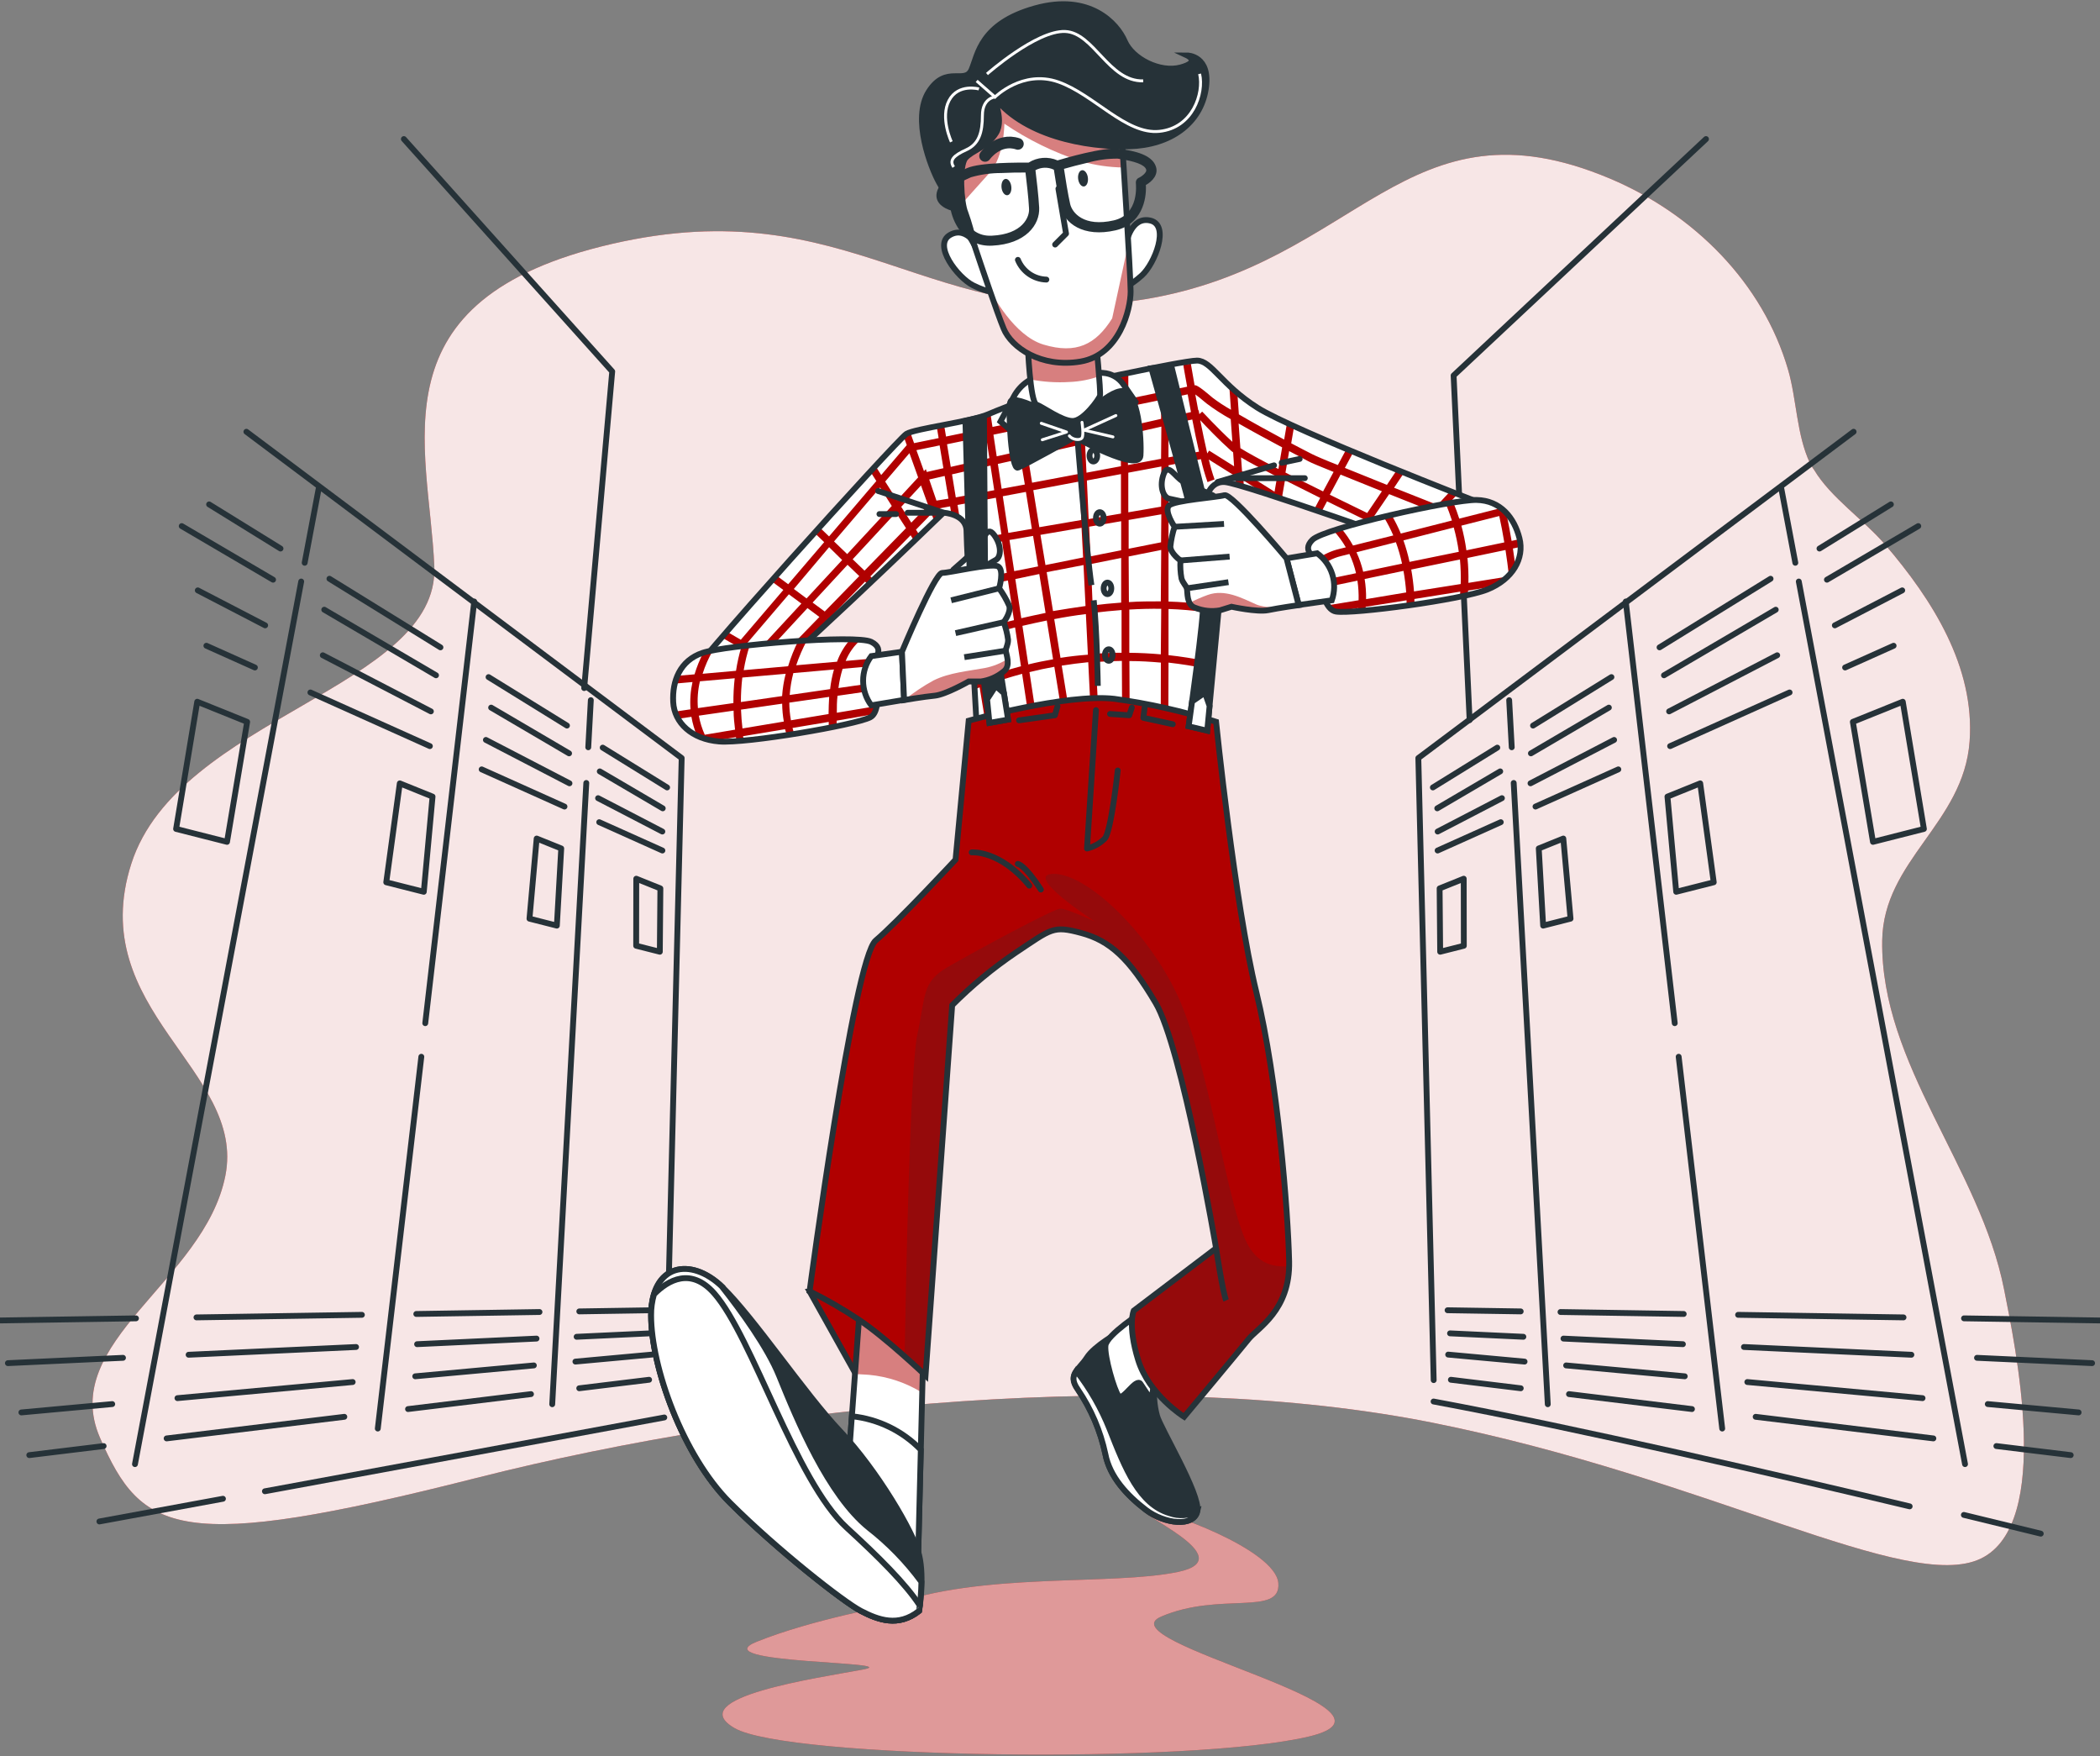 <svg width="360" height="301" viewBox="0 0 360 301" fill="none" xmlns="http://www.w3.org/2000/svg">
<rect x="0" y="0" width="360" height="301" fill="#808080" stroke="none"/>
<path d="M310.272 79.365C307.977 74.517 307.995 68.383 306.528 63.37C302.214 48.523 290.455 36.703 275.944 30.587C241.021 15.92 232.963 45.253 196.245 51.292C159.527 57.331 146.095 32.312 104.908 41.802C63.721 51.292 73.565 76.311 74.454 97.069C75.342 117.826 30.575 122.951 22.517 148.022C14.459 173.093 42.222 183.394 38.633 201.511C35.044 219.628 9.982 229.981 17.142 246.416C24.303 262.851 30.575 266.259 81.623 253.318C132.671 240.377 198.04 234.338 245.542 243.828C293.044 253.318 327.035 273.161 339.579 267.121C351.977 261.143 345.428 230.499 343.556 220.991C339.441 200.096 322.368 182.401 322.661 161.23C322.842 147.426 336.629 141.12 337.647 127.057C338.57 114.297 331.271 102.797 323.161 93.342C319.512 89.088 313.818 85.275 310.988 80.53C310.729 80.211 310.514 79.797 310.272 79.365Z" fill="#B00000"/>
<path opacity="0.9" d="M310.272 79.365C307.977 74.517 307.995 68.383 306.528 63.37C302.214 48.523 290.455 36.703 275.944 30.587C241.021 15.92 232.963 45.253 196.245 51.292C159.527 57.331 146.095 32.312 104.908 41.802C63.721 51.292 73.565 76.311 74.454 97.069C75.342 117.826 30.575 122.951 22.517 148.022C14.459 173.093 42.222 183.394 38.633 201.511C35.044 219.628 9.982 229.981 17.142 246.416C24.303 262.851 30.575 266.259 81.623 253.318C132.671 240.377 198.04 234.338 245.542 243.828C293.044 253.318 327.035 273.161 339.579 267.121C351.977 261.143 345.428 230.499 343.556 220.991C339.441 200.096 322.368 182.401 322.661 161.23C322.842 147.426 336.629 141.12 337.647 127.057C338.57 114.297 331.271 102.797 323.161 93.342C319.512 89.088 313.818 85.275 310.988 80.53C310.729 80.211 310.514 79.797 310.272 79.365Z" fill="white"/>
<path d="M42.239 73.999L116.857 129.922L114.225 236.538" stroke="#263238" stroke-linecap="round" stroke-linejoin="round"/>
<path d="M100.508 134.192L94.667 240.67" stroke="#263238" stroke-linecap="round" stroke-linejoin="round"/>
<path d="M101.284 120L100.845 128.075" stroke="#263238" stroke-linecap="round" stroke-linejoin="round"/>
<path d="M72.228 181.116L64.765 244.837" stroke="#263238" stroke-linecap="round" stroke-linejoin="round"/>
<path d="M81.295 103.091L72.901 175.362" stroke="#263238" stroke-linecap="round" stroke-linejoin="round"/>
<path d="M51.634 99.666L23.138 250.937" stroke="#263238" stroke-linecap="round" stroke-linejoin="round"/>
<path d="M54.628 83.748L52.23 96.456" stroke="#263238" stroke-linecap="round" stroke-linejoin="round"/>
<path d="M35.846 86.448L48.089 94.015" stroke="#263238" stroke-linecap="round" stroke-linejoin="round"/>
<path d="M75.506 110.95L56.474 99.191" stroke="#263238" stroke-linecap="round" stroke-linejoin="round"/>
<path d="M97.195 124.357L83.754 116.049" stroke="#263238" stroke-linecap="round" stroke-linejoin="round"/>
<path d="M114.363 134.96L103.321 128.136" stroke="#263238" stroke-linecap="round" stroke-linejoin="round"/>
<path d="M46.812 99.355L31.153 90.167" stroke="#263238" stroke-linecap="round" stroke-linejoin="round"/>
<path d="M74.747 115.738L55.586 104.497" stroke="#263238" stroke-linecap="round" stroke-linejoin="round"/>
<path d="M97.558 129.119L84.194 121.277" stroke="#263238" stroke-linecap="round" stroke-linejoin="round"/>
<path d="M113.613 138.54L102.82 132.208" stroke="#263238" stroke-linecap="round" stroke-linejoin="round"/>
<path d="M45.457 107.18L33.905 101.184" stroke="#263238" stroke-linecap="round" stroke-linejoin="round"/>
<path d="M73.867 121.924L55.336 112.305" stroke="#263238" stroke-linecap="round" stroke-linejoin="round"/>
<path d="M97.626 134.252L83.297 126.816" stroke="#263238" stroke-linecap="round" stroke-linejoin="round"/>
<path d="M113.544 142.517L102.527 136.797" stroke="#263238" stroke-linecap="round" stroke-linejoin="round"/>
<path d="M43.697 114.401L35.381 110.674" stroke="#263238" stroke-linecap="round" stroke-linejoin="round"/>
<path d="M73.694 127.877L53.213 118.68" stroke="#263238" stroke-linecap="round" stroke-linejoin="round"/>
<path d="M96.772 138.238L82.572 131.863" stroke="#263238" stroke-linecap="round" stroke-linejoin="round"/>
<path d="M113.553 145.77L102.725 140.913" stroke="#263238" stroke-linecap="round" stroke-linejoin="round"/>
<path d="M23.311 225.952L0 226.314" stroke="#263238" stroke-linecap="round" stroke-linejoin="round"/>
<path d="M62.039 225.348L33.681 225.788" stroke="#263238" stroke-linecap="round" stroke-linejoin="round"/>
<path d="M92.485 224.865L71.365 225.201" stroke="#263238" stroke-linecap="round" stroke-linejoin="round"/>
<path d="M111.844 224.563L99.309 224.761" stroke="#263238" stroke-linecap="round" stroke-linejoin="round"/>
<path d="M21.085 232.716L1.354 233.63" stroke="#263238" stroke-linecap="round" stroke-linejoin="round"/>
<path d="M61.038 230.861L32.335 232.19" stroke="#263238" stroke-linecap="round" stroke-linejoin="round"/>
<path d="M91.976 229.42L71.503 230.378" stroke="#263238" stroke-linecap="round" stroke-linejoin="round"/>
<path d="M111.422 228.523L98.852 229.11" stroke="#263238" stroke-linecap="round" stroke-linejoin="round"/>
<path d="M19.239 240.644L3.667 242.076" stroke="#263238" stroke-linecap="round" stroke-linejoin="round"/>
<path d="M60.46 236.866L30.42 239.626" stroke="#263238" stroke-linecap="round" stroke-linejoin="round"/>
<path d="M91.518 234.019L71.184 235.882" stroke="#263238" stroke-linecap="round" stroke-linejoin="round"/>
<path d="M111.741 232.164L98.644 233.363" stroke="#263238" stroke-linecap="round" stroke-linejoin="round"/>
<path d="M17.764 247.839L5.021 249.392" stroke="#263238" stroke-linecap="round" stroke-linejoin="round"/>
<path d="M59.028 242.827L28.565 246.528" stroke="#263238" stroke-linecap="round" stroke-linejoin="round"/>
<path d="M91.027 238.936L69.95 241.498" stroke="#263238" stroke-linecap="round" stroke-linejoin="round"/>
<path d="M111.275 236.477L99.3 237.935" stroke="#263238" stroke-linecap="round" stroke-linejoin="round"/>
<path d="M68.535 134.261L74.152 136.53L72.65 152.844L66.215 151.214L68.535 134.261Z" stroke="#263238" stroke-linecap="round" stroke-linejoin="round"/>
<path d="M90.768 157.451L92.001 143.717L96.212 145.416L95.461 158.642L90.768 157.451Z" stroke="#263238" stroke-linecap="round" stroke-linejoin="round"/>
<path d="M33.81 120.268L42.369 123.718L38.918 144.286L30.187 142.069L33.81 120.268Z" stroke="#263238" stroke-linecap="round" stroke-linejoin="round"/>
<path d="M109.075 150.601L113.207 152.266L113.113 163.119L109.058 162.093L109.075 150.601Z" stroke="#263238" stroke-linecap="round" stroke-linejoin="round"/>
<path d="M317.761 73.999L243.143 129.922L245.775 236.538" stroke="#263238" stroke-linecap="round" stroke-linejoin="round"/>
<path d="M259.492 134.192L265.333 240.67" stroke="#263238" stroke-linecap="round" stroke-linejoin="round"/>
<path d="M258.715 120L259.155 128.075" stroke="#263238" stroke-linecap="round" stroke-linejoin="round"/>
<path d="M287.772 181.116L295.235 244.837" stroke="#263238" stroke-linecap="round" stroke-linejoin="round"/>
<path d="M278.705 103.091L287.099 175.362" stroke="#263238" stroke-linecap="round" stroke-linejoin="round"/>
<path d="M308.366 99.666L336.862 250.937" stroke="#263238" stroke-linecap="round" stroke-linejoin="round"/>
<path d="M305.372 83.748L307.77 96.456" stroke="#263238" stroke-linecap="round" stroke-linejoin="round"/>
<path d="M311.911 94.015L324.154 86.448" stroke="#263238" stroke-linecap="round" stroke-linejoin="round"/>
<path d="M284.494 110.95L303.526 99.191" stroke="#263238" stroke-linecap="round" stroke-linejoin="round"/>
<path d="M262.805 124.357L276.246 116.049" stroke="#263238" stroke-linecap="round" stroke-linejoin="round"/>
<path d="M245.636 134.96L256.679 128.136" stroke="#263238" stroke-linecap="round" stroke-linejoin="round"/>
<path d="M313.188 99.355L328.847 90.167" stroke="#263238" stroke-linecap="round" stroke-linejoin="round"/>
<path d="M285.253 115.738L304.414 104.497" stroke="#263238" stroke-linecap="round" stroke-linejoin="round"/>
<path d="M262.442 129.119L275.806 121.277" stroke="#263238" stroke-linecap="round" stroke-linejoin="round"/>
<path d="M246.387 138.54L257.18 132.208" stroke="#263238" stroke-linecap="round" stroke-linejoin="round"/>
<path d="M314.543 107.18L326.095 101.184" stroke="#263238" stroke-linecap="round" stroke-linejoin="round"/>
<path d="M286.133 121.924L304.664 112.305" stroke="#263238" stroke-linecap="round" stroke-linejoin="round"/>
<path d="M262.373 134.252L276.703 126.816" stroke="#263238" stroke-linecap="round" stroke-linejoin="round"/>
<path d="M246.456 142.517L257.473 136.797" stroke="#263238" stroke-linecap="round" stroke-linejoin="round"/>
<path d="M316.303 114.401L324.619 110.674" stroke="#263238" stroke-linecap="round" stroke-linejoin="round"/>
<path d="M286.306 127.877L306.787 118.68" stroke="#263238" stroke-linecap="round" stroke-linejoin="round"/>
<path d="M263.228 138.238L277.428 131.863" stroke="#263238" stroke-linecap="round" stroke-linejoin="round"/>
<path d="M246.447 145.77L257.275 140.913" stroke="#263238" stroke-linecap="round" stroke-linejoin="round"/>
<path d="M336.689 225.952L360 226.314" stroke="#263238" stroke-linecap="round" stroke-linejoin="round"/>
<path d="M297.961 225.348L326.319 225.788" stroke="#263238" stroke-linecap="round" stroke-linejoin="round"/>
<path d="M267.515 224.865L288.635 225.201" stroke="#263238" stroke-linecap="round" stroke-linejoin="round"/>
<path d="M248.156 224.563L260.691 224.761" stroke="#263238" stroke-linecap="round" stroke-linejoin="round"/>
<path d="M338.915 232.716L358.645 233.63" stroke="#263238" stroke-linecap="round" stroke-linejoin="round"/>
<path d="M298.962 230.861L327.665 232.19" stroke="#263238" stroke-linecap="round" stroke-linejoin="round"/>
<path d="M268.024 229.42L288.497 230.378" stroke="#263238" stroke-linecap="round" stroke-linejoin="round"/>
<path d="M248.578 228.523L261.148 229.11" stroke="#263238" stroke-linecap="round" stroke-linejoin="round"/>
<path d="M340.761 240.644L356.333 242.076" stroke="#263238" stroke-linecap="round" stroke-linejoin="round"/>
<path d="M299.54 236.866L329.58 239.626" stroke="#263238" stroke-linecap="round" stroke-linejoin="round"/>
<path d="M268.482 234.019L288.816 235.882" stroke="#263238" stroke-linecap="round" stroke-linejoin="round"/>
<path d="M248.259 232.164L261.355 233.363" stroke="#263238" stroke-linecap="round" stroke-linejoin="round"/>
<path d="M342.236 247.839L354.979 249.392" stroke="#263238" stroke-linecap="round" stroke-linejoin="round"/>
<path d="M300.972 242.827L331.435 246.528" stroke="#263238" stroke-linecap="round" stroke-linejoin="round"/>
<path d="M268.973 238.936L290.05 241.498" stroke="#263238" stroke-linecap="round" stroke-linejoin="round"/>
<path d="M248.725 236.477L260.7 237.935" stroke="#263238" stroke-linecap="round" stroke-linejoin="round"/>
<path d="M291.465 134.261L285.848 136.53L287.349 152.844L293.785 151.214L291.465 134.261Z" stroke="#263238" stroke-linecap="round" stroke-linejoin="round"/>
<path d="M269.232 157.451L267.998 143.717L263.788 145.416L264.539 158.642L269.232 157.451Z" stroke="#263238" stroke-linecap="round" stroke-linejoin="round"/>
<path d="M326.19 120.268L317.631 123.718L321.082 144.286L329.813 142.069L326.19 120.268Z" stroke="#263238" stroke-linecap="round" stroke-linejoin="round"/>
<path d="M250.925 150.601L246.793 152.266L246.887 163.119L250.942 162.093L250.925 150.601Z" stroke="#263238" stroke-linecap="round" stroke-linejoin="round"/>
<path d="M45.414 255.587C65.74 251.843 93.089 246.804 113.88 242.939" stroke="#263238" stroke-linecap="round" stroke-linejoin="round"/>
<path d="M17.039 260.763L38.219 256.872" stroke="#263238" stroke-linecap="round" stroke-linejoin="round"/>
<path d="M327.371 258.175C305.665 252.999 270.276 244.76 245.757 240.204" stroke="#263238" stroke-linecap="round" stroke-linejoin="round"/>
<path d="M349.846 262.851C349.846 262.851 344.781 261.626 336.663 259.642" stroke="#263238" stroke-linecap="round" stroke-linejoin="round"/>
<path d="M100.146 117.93L104.951 63.664L69.234 23.832" stroke="#263238" stroke-linecap="round" stroke-linejoin="round"/>
<path d="M251.934 123.425L249.191 64.354L292.457 23.832" stroke="#263238" stroke-linecap="round" stroke-linejoin="round"/>
<path d="M152.695 275.145C152.695 275.145 139.314 277.535 129.755 281.365C120.196 285.196 155.567 284.713 147.915 286.145C140.263 287.577 116.857 290.924 125.924 296.178C134.991 301.432 204.32 302.399 224.396 297.619C244.472 292.839 189.024 281.365 199.066 277.06C209.108 272.755 219.617 277.06 219.142 271.323C218.668 265.586 199.567 258.641 196.452 258.77C193.338 258.9 213.405 267.027 201.931 269.416C190.456 271.806 167.991 269.39 152.695 275.145Z" fill="#B00000"/>
<path opacity="0.6" d="M152.695 275.145C152.695 275.145 139.314 277.535 129.755 281.365C120.196 285.196 155.567 284.713 147.915 286.145C140.263 287.577 116.857 290.924 125.924 296.178C134.991 301.432 204.32 302.399 224.396 297.619C244.472 292.839 189.024 281.365 199.066 277.06C209.108 272.755 219.617 277.06 219.142 271.323C218.668 265.586 199.567 258.641 196.452 258.77C193.338 258.9 213.405 267.027 201.931 269.416C190.456 271.806 167.991 269.39 152.695 275.145Z" fill="white"/>
<path d="M181.251 66.485C181.251 66.485 172.434 69.677 169.432 70.988C166.429 72.3 156.87 73.43 155.369 74.37C153.868 75.311 116.546 116.575 117.288 117.326C118.03 118.076 126.476 118.447 128.918 117.886C131.359 117.326 161.745 87.872 161.745 87.872C161.745 87.872 165.687 88.062 165.687 91.064C165.687 94.067 167.559 126.704 167.559 126.704L206.382 125.953L206.572 86.371C206.572 86.371 206.943 82.437 209.945 82.618C212.948 82.799 245.033 94.256 245.033 94.256L254.195 86.371C254.195 86.371 221.739 73.801 215.544 69.867C209.35 65.933 207.668 61.8 205.192 61.8C202.716 61.8 181.251 66.485 181.251 66.485Z" fill="white"/>
<g style="mix-blend-mode:multiply">
<path d="M248.622 84.18L246.43 86.543L238.985 83.593L240.71 81.005L239.485 80.513L237.76 83.101C235.172 82.066 232.661 81.056 230.547 80.194L232.023 77.45L230.823 76.95L229.348 79.702C227.122 78.839 225.492 78.115 224.957 77.847C224.241 77.485 222.929 76.812 221.351 75.975L221.851 73.042L220.635 72.481L220.143 75.337C217.667 74.008 214.759 72.421 212.378 71.023L212.111 67.261C211.61 66.83 211.153 66.399 210.722 66.01L211.024 70.229C209.912 69.605 208.846 68.905 207.832 68.133C205.373 66.019 205.019 66.019 204.803 66.019V66.14C204.407 63.914 204.148 62.37 204.139 62.318L202.862 62.534C202.862 62.724 203.138 64.199 203.509 66.278L200.498 66.899V62.525L199.204 62.767V67.166L193.424 68.357V63.923L192.139 64.19V68.624L185.746 69.945L185.53 65.57L184.253 65.847L184.469 70.212L175.238 72.119L174.711 68.909L173.478 69.375L173.97 72.386L170.139 73.171L169.785 70.842L169.466 70.98C169.167 71.107 168.862 71.22 168.552 71.316L168.871 73.439L162.176 74.819L161.84 72.817L160.571 73.059L160.908 75.086L156.698 75.949L156.033 74.094C155.814 74.159 155.603 74.249 155.404 74.362C155.226 74.492 155.061 74.64 154.912 74.802L155.447 76.286L151.064 81.41L150.089 79.874L149.226 80.858L150.227 82.445L142.126 91.936L140.521 90.4L139.659 91.358L141.289 92.919L135.121 100.131L133.119 98.647L132.257 99.614L134.284 101.115L126.994 109.647L124.639 108.276L123.776 109.276L126.14 110.648L119.937 117.904C120.428 117.955 120.963 118.007 121.524 118.042L127.279 111.304L129.194 112.417L123.888 118.145C124.483 118.145 125.079 118.145 125.613 118.145L130.315 113.072L132.3 114.22L128.685 117.93L128.97 117.878C129.686 117.714 132.8 115.065 136.846 111.407L141.583 106.55L141.893 106.783L142.851 105.92L142.488 105.644L148.295 99.683L148.881 100.252L149.83 99.389L149.201 98.786L156.102 91.737L156.775 92.798L157.724 91.884L157.025 90.779L159.691 88.045L160.209 89.485L161.236 88.502L160.761 87.182L162.875 86.785L163.099 88.148C163.602 88.283 164.08 88.498 164.514 88.787L164.152 86.543L170.717 85.31L171.666 91.573L165.722 92.531C165.722 92.91 165.722 93.35 165.782 93.834L171.778 92.807L172.589 98.182L166.196 99.433L165.989 98.182C166.162 101.633 166.395 105.8 166.619 109.932L167.706 116.515L166.999 116.791C166.999 117.257 167.05 117.705 167.076 118.145L167.939 117.809L169.397 126.652H170.708L169.181 117.386C171.235 116.644 173.262 116.014 175.22 115.488L176.894 126.531H178.206L176.48 115.195C177.921 114.832 179.336 114.53 180.742 114.28L182.718 126.445H184.02L182.01 114.082C183.554 113.832 185.073 113.642 186.557 113.495L187.152 125.573L186.289 126.436H188.153L188.481 126.117L187.859 113.461C189.378 113.348 190.862 113.288 192.32 113.271L192.38 126.358H193.674L193.614 113.297C195.469 113.297 197.263 113.409 199.006 113.564L198.98 126.1H200.274L200.317 113.564C202.474 113.806 204.527 114.131 206.477 114.539V113.236C204.519 112.848 202.465 112.52 200.317 112.287V104.376C202.381 104.444 204.44 104.616 206.486 104.894V103.6C204.439 103.328 202.381 103.161 200.317 103.099V94.023L206.503 92.79V91.47L200.317 92.703V87.941L206.503 86.88V86.414C206.539 86.123 206.596 85.834 206.676 85.551L200.317 86.638V79.737L205.873 78.693C206.174 80.025 206.551 81.338 207.003 82.627L208.211 82.169C207.817 81.054 207.489 79.916 207.228 78.762L211.705 81.574L211.921 83.041C212.318 83.144 212.784 83.274 213.241 83.42L213.163 82.342L216.459 84.412C217.995 84.904 219.72 85.474 221.54 86.078L219.815 84.99L220.281 82.307C222.153 83.256 224.206 84.283 226.32 85.336L225.259 87.354L226.501 87.777L227.493 85.922C229.555 86.94 231.686 87.976 233.774 88.994L233.067 90.037L234.335 90.478L234.956 89.563C237.052 90.581 239.106 91.564 240.995 92.47L240.753 92.729L242.082 93.204L242.211 93.057L243.782 93.808L245.015 94.248L245.982 93.385L243.126 92.03L246.784 88.036L250.502 89.503L251.615 88.554L247.724 87.009L249.898 84.645L248.622 84.18ZM192.156 79.909L186.255 81.013L186.013 76.079L192.13 74.681L192.156 79.909ZM192.156 69.953V73.361L185.979 74.758L185.806 71.264L192.156 69.953ZM185.746 96.844L186.091 103.867C184.193 104.126 182.321 104.436 180.518 104.73L179.431 98.061L185.746 96.844ZM185.677 95.542L179.224 96.844L178.361 91.668L185.409 90.46L185.677 95.542ZM185.366 89.123L178.171 90.357L177.136 84.007L185.038 82.523L185.366 89.123ZM177.955 97.077L173.866 97.888L173.055 92.548L177.101 91.849L177.955 97.077ZM184.969 81.22L176.929 82.73L176.204 78.27L184.736 76.329L184.969 81.22ZM184.495 71.497L184.667 75.017L176.04 76.993L175.453 73.37L184.495 71.497ZM161.08 76.337L161.727 80.246L158.88 80.893L158.716 80.409L158.397 80.754L157.103 77.157L161.08 76.337ZM155.904 77.666L157.396 81.824L153.782 85.733L151.746 82.532L155.904 77.666ZM150.874 83.558L152.876 86.716L145.232 94.964L142.98 92.798L150.874 83.558ZM142.135 93.782L144.369 95.982L138.27 102.564L136.087 100.942L142.135 93.782ZM130.013 111.407L128.046 110.269L135.233 101.857L137.381 103.444L130.013 111.407ZM133.171 113.236L131.161 112.072L138.425 104.221L140.47 105.739L133.171 113.236ZM141.384 104.807L139.305 103.272L145.292 96.801L147.303 98.734L141.384 104.807ZM148.2 97.802L146.172 95.852L153.592 87.846L155.317 90.521L148.2 97.802ZM156.223 89.572L154.498 86.863L157.888 83.196L159.113 86.604L156.223 89.572ZM160.537 85.802L159.294 82.178L161.943 81.574L162.59 85.465L160.537 85.802ZM162.349 76.139L169.035 74.758L169.604 78.52L162.987 80.021L162.349 76.139ZM163.85 85.249L163.203 81.298L169.794 79.797L170.441 84.016L163.85 85.249ZM170.303 74.5L174.142 73.706L174.737 77.347L170.864 78.21L170.303 74.5ZM171.709 83.774L171.062 79.512L174.944 78.65L175.686 83.041L171.709 83.774ZM171.908 85.051L175.868 84.309L176.894 90.641L172.857 91.332L171.908 85.051ZM167.594 107.965L166.412 100.761L172.788 99.493L173.823 106.291C171.58 106.809 169.483 107.378 167.594 107.931V107.965ZM168.94 116.109L167.81 109.207C169.69 108.655 171.778 108.086 174.013 107.534L175.022 114.194C173.029 114.72 171.002 115.341 168.94 116.075V116.109ZM175.082 105.989L174.056 99.243L178.162 98.38L179.241 105.049C177.817 105.342 176.428 105.644 175.082 105.955V105.989ZM176.282 113.909L175.272 107.266C176.618 106.947 178.016 106.645 179.448 106.352L180.526 112.995C179.137 113.236 177.722 113.521 176.282 113.875V113.909ZM181.803 112.779L180.725 106.11C182.45 105.774 184.305 105.472 186.151 105.247L186.496 112.21C184.961 112.319 183.396 112.497 181.803 112.745V112.779ZM186.324 82.351L192.164 81.255V88.019L186.626 88.968L186.324 82.351ZM186.712 90.27L192.199 89.33V94.308L186.936 95.352L186.712 90.27ZM187.023 96.663L192.199 95.628V103.28C190.551 103.401 188.921 103.556 187.307 103.764L187.023 96.663ZM187.782 112.072L187.437 105.04C189.036 104.839 190.646 104.678 192.268 104.557V111.882C190.827 111.865 189.326 111.925 187.765 112.037L187.782 112.072ZM198.997 112.149C197.272 111.994 195.451 111.899 193.597 111.882V104.471C195.417 104.367 197.246 104.316 199.066 104.342L198.997 112.149ZM198.997 103.065C197.177 103.065 195.348 103.065 193.528 103.194L193.484 95.369L199.066 94.256L198.997 103.065ZM199.04 92.945L193.484 94.049V89.114L199.084 88.148L199.04 92.945ZM199.04 86.837L193.424 87.803V81.013L199.092 79.952L199.04 86.837ZM199.04 78.632L193.364 79.702V74.422L199.092 73.119L199.04 78.632ZM199.04 71.791L193.303 73.094V69.72L199.075 68.53L199.04 71.791ZM200.352 68.262L203.604 67.589C203.777 68.538 203.967 69.565 204.165 70.626L200.343 71.489L200.352 68.262ZM200.309 78.391V72.826L204.389 71.894C204.752 73.758 205.149 75.673 205.545 77.407L200.309 78.391ZM205.485 70.324H205.416C205.235 69.384 205.062 68.461 204.907 67.606C205.261 67.848 205.847 68.305 206.84 69.151C208.157 70.139 209.54 71.036 210.981 71.834L211.265 75.725C208.617 73.292 206.132 70.548 206.089 70.548L205.606 70.98L205.485 70.324ZM207.28 77.226L206.96 77.718C206.555 75.992 206.141 73.974 205.752 72.006C206.762 73.102 208.927 75.371 211.067 77.278L211.395 77.528L211.559 79.918L207.28 77.226ZM218.495 84.275L212.922 80.772L212.749 78.391C214.181 79.253 216.347 80.384 218.935 81.712L218.495 84.275ZM219.159 80.383C216.157 78.831 213.828 77.571 212.637 76.812L212.335 72.585C214.751 73.965 217.511 75.457 219.798 76.674L219.159 80.383ZM226.812 84.223C224.491 83.084 222.317 81.988 220.367 80.996L220.997 77.312C222.489 78.097 223.68 78.71 224.258 79.038C224.836 79.365 226.415 79.987 228.615 80.884L226.812 84.223ZM234.378 87.924C232.204 86.871 230.064 85.819 227.968 84.792L229.814 81.341L236.897 84.197L234.378 87.924ZM241.789 91.487L235.551 88.493L238.139 84.689L245.395 87.57L241.789 91.487Z" fill="#B00000"/>
</g>
<path d="M181.251 66.485C181.251 66.485 172.434 69.677 169.432 70.988C166.429 72.3 156.87 73.43 155.369 74.37C153.868 75.311 116.546 116.575 117.288 117.326C118.03 118.076 126.476 118.447 128.918 117.886C131.359 117.326 161.745 87.872 161.745 87.872C161.745 87.872 165.687 88.062 165.687 91.064C165.687 94.067 167.559 126.704 167.559 126.704L206.382 125.953L206.572 86.371C206.572 86.371 206.943 82.437 209.945 82.618C212.948 82.799 245.033 94.256 245.033 94.256L254.195 86.371C254.195 86.371 221.739 73.801 215.544 69.867C209.35 65.933 207.668 61.8 205.192 61.8C202.716 61.8 181.251 66.485 181.251 66.485Z" stroke="#263238" stroke-miterlimit="10"/>
<path d="M187.497 102.884C188.049 107.853 188.196 117.55 188.196 117.55" stroke="#263238" stroke-miterlimit="10"/>
<path d="M187.1 100.295C186.238 94.524 184.633 74.224 184.633 74.224" stroke="#263238" stroke-miterlimit="10"/>
<path d="M208.738 82.609L218.409 79.754" stroke="#263238" stroke-linecap="round" stroke-linejoin="round"/>
<path d="M219.72 79.314L222.8 78.658" stroke="#263238" stroke-linecap="round" stroke-linejoin="round"/>
<path d="M211.153 81.954H223.68" stroke="#263238" stroke-linecap="round" stroke-linejoin="round"/>
<path d="M150.538 84.154L161.745 87.872L155.593 87.881" stroke="#263238" stroke-linecap="round" stroke-linejoin="round"/>
<path d="M153.618 88.105H150.762" stroke="#263238" stroke-linecap="round" stroke-linejoin="round"/>
<path d="M188.092 78.106C188.092 78.658 187.799 79.098 187.437 79.098C187.074 79.098 186.781 78.658 186.781 78.106C186.781 77.554 187.074 77.122 187.437 77.122C187.799 77.122 188.092 77.562 188.092 78.106Z" stroke="#263238" stroke-linecap="round" stroke-linejoin="round"/>
<path d="M189.197 88.761C189.197 89.304 188.895 89.753 188.532 89.753C188.17 89.753 187.877 89.304 187.877 88.761C187.877 88.217 188.17 87.777 188.532 87.777C188.895 87.777 189.197 88.217 189.197 88.761Z" stroke="#263238" stroke-linecap="round" stroke-linejoin="round"/>
<path d="M189.852 101.831C190.214 101.831 190.508 101.387 190.508 100.839C190.508 100.291 190.214 99.847 189.852 99.847C189.49 99.847 189.197 100.291 189.197 100.839C189.197 101.387 189.49 101.831 189.852 101.831Z" stroke="#263238" stroke-linecap="round" stroke-linejoin="round"/>
<path d="M190.732 112.261C190.732 112.805 190.439 113.254 190.077 113.254C189.714 113.254 189.412 112.805 189.412 112.261C189.412 111.718 189.706 111.278 190.077 111.278C190.448 111.278 190.732 111.718 190.732 112.261Z" stroke="#263238" stroke-linecap="round" stroke-linejoin="round"/>
<path d="M177.144 64.716L176.126 65.389C175.149 66.047 174.349 66.936 173.797 67.978L171.511 72.248L177.55 77.476L182.355 70.574L191.336 76.415L194.666 68.892L192.553 65.847C192.161 65.285 191.647 64.819 191.049 64.485C190.451 64.15 189.786 63.955 189.102 63.914C185.418 63.647 178.076 63.319 177.144 64.716Z" fill="white" stroke="#263238" stroke-miterlimit="10"/>
<path d="M176.187 58.988C176.187 58.988 176.566 68.927 177.688 69.341C178.809 69.755 182.002 72.153 183.882 72.153C185.763 72.153 188.386 68.4 188.567 67.84C188.748 67.279 187.816 57.702 187.816 57.702L176.937 58.833L176.187 58.988Z" fill="white"/>
<g style="mix-blend-mode:multiply" opacity="0.5">
<path d="M187.816 57.668L176.937 58.798L176.187 58.988C176.187 58.988 176.307 62.206 176.627 65.027C178.845 65.461 181.109 65.609 183.365 65.467C185.092 65.397 186.799 65.069 188.429 64.492C188.196 61.559 187.816 57.668 187.816 57.668Z" fill="#B00000"/>
</g>
<path d="M176.187 58.988C176.187 58.988 176.566 68.927 177.688 69.341C178.809 69.755 182.002 72.153 183.882 72.153C185.763 72.153 188.386 68.4 188.567 67.84C188.748 67.279 187.816 57.702 187.816 57.702L176.937 58.833L176.187 58.988Z" stroke="#263238" stroke-miterlimit="10"/>
<path d="M167.922 42.855C167.922 42.855 165.86 38.541 162.858 40.267C159.855 41.992 164.178 47.583 166.8 48.894C169.423 50.205 170.553 50.016 170.553 50.016L167.922 42.855Z" fill="white" stroke="#263238" stroke-miterlimit="10"/>
<path d="M193.062 41.707C193.062 41.707 193.881 36.997 197.229 37.808C200.576 38.619 197.936 45.21 195.762 47.186C193.588 49.161 192.458 49.282 192.458 49.282L193.062 41.707Z" fill="white" stroke="#263238" stroke-miterlimit="10"/>
<path d="M166.999 41.914C166.999 41.914 167.068 42.139 167.206 42.536C168.008 44.934 170.933 53.622 172.063 56.339C173.374 59.531 178.438 63.094 185.194 61.973C191.949 60.851 193.821 52.966 193.821 49.964C193.821 46.961 192.32 23.702 192.32 23.702C192.32 23.702 184.253 15.446 177.653 12.823C171.053 10.2 167.896 13.194 165.463 17.698C163.03 22.201 161.71 24.824 162.461 27.826C163.211 30.828 166.999 41.914 166.999 41.914Z" fill="white"/>
<g style="mix-blend-mode:multiply" opacity="0.5">
<path d="M169.647 29.612C172.175 26.808 172.175 21.2 172.175 21.2C176.238 23.964 180.674 26.134 185.349 27.645C187.726 28.325 190.184 28.682 192.656 28.706C192.466 25.764 192.337 23.719 192.337 23.719C192.337 23.719 184.271 15.463 177.671 12.84C171.071 10.218 167.913 13.211 165.48 17.715C163.047 22.218 161.727 24.841 162.478 27.843C162.814 29.206 163.772 32.226 164.721 35.125C165.221 34.573 167.404 32.088 169.647 29.612Z" fill="#B00000"/>
</g>
<g style="mix-blend-mode:multiply" opacity="0.5">
<path d="M190.655 54.571C187.851 59.057 184.486 60.739 178.887 59.057C173.831 57.538 170.148 50.568 169.466 49.196C170.45 52.051 171.485 54.976 172.054 56.365C173.366 59.557 178.43 63.12 185.185 61.999C191.94 60.877 193.812 52.992 193.812 49.99C193.812 48.989 193.648 45.676 193.424 41.802" fill="#B00000"/>
</g>
<path d="M166.999 41.914C166.999 41.914 167.068 42.139 167.206 42.536C168.008 44.934 170.933 53.622 172.063 56.339C173.374 59.531 178.438 63.094 185.194 61.973C191.949 60.851 193.821 52.966 193.821 49.964C193.821 46.961 192.32 23.702 192.32 23.702C192.32 23.702 184.253 15.446 177.653 12.823C171.053 10.2 167.896 13.194 165.463 17.698C163.03 22.201 161.71 24.824 162.461 27.826C163.211 30.828 166.999 41.914 166.999 41.914Z" stroke="#263238" stroke-miterlimit="10"/>
<path d="M173.366 31.967C173.461 32.735 173.159 33.408 172.693 33.46C172.227 33.511 171.778 32.933 171.692 32.166C171.606 31.398 171.899 30.725 172.365 30.664C172.831 30.604 173.279 31.199 173.366 31.967Z" fill="#263238"/>
<path d="M186.496 30.466C186.591 31.242 186.289 31.907 185.823 31.959C185.358 32.01 184.918 31.432 184.823 30.664C184.728 29.897 185.038 29.224 185.496 29.172C185.953 29.12 186.41 29.698 186.496 30.466Z" fill="#263238"/>
<path d="M168.871 26.722C168.871 26.722 171.122 23.53 174.496 24.66" stroke="#263238" stroke-width="2" stroke-linecap="round" stroke-linejoin="round"/>
<path d="M180.88 41.914L182.752 40.042L181.441 32.347" stroke="#263238" stroke-linecap="round" stroke-linejoin="round"/>
<path d="M174.496 44.537C174.895 45.513 175.569 46.352 176.435 46.953C177.302 47.553 178.325 47.889 179.379 47.919" stroke="#263238" stroke-linecap="round" stroke-linejoin="round"/>
<path d="M170.001 16.024C170.001 16.024 172.253 20.337 170.752 22.779C169.25 25.221 166.619 25.781 165.498 27.093C164.376 28.404 164.747 34.788 165.498 36.471C166.138 38.244 166.639 40.064 166.999 41.914C166.999 41.914 162.305 33.658 160.96 31.225C159.614 28.792 156.266 20.337 159.234 15.696C162.202 11.055 165.428 14.566 166.55 11.943C167.672 9.32 168.051 4.066 177.429 1.435C186.807 -1.196 191.5 4.023 192.812 7.069C194.123 10.114 198.851 12.504 202.379 11.564C205.908 10.623 203.509 9.502 203.509 9.502C203.509 9.502 207.633 9.502 206.693 15.316C205.752 21.131 200.697 24.884 193.562 25.074C186.427 25.264 175.065 23.34 170.001 16.024Z" fill="#263238" stroke="#263238" stroke-miterlimit="10"/>
<path d="M169.199 12.685C169.199 12.685 177.671 5.205 182.588 5.395C187.506 5.585 190.068 14.022 195.978 13.858" stroke="white" stroke-width="0.5" stroke-miterlimit="10"/>
<path d="M167.43 13.867L170.579 16.628C170.579 16.628 175.307 11.9 181.415 14.04C187.523 16.179 193.036 23.098 198.747 22.512C204.458 21.925 206.425 16.007 205.649 12.659" stroke="white" stroke-width="0.5" stroke-miterlimit="10"/>
<path d="M167.818 15.247C167.818 15.247 164.272 14.264 162.702 17.215C161.132 20.165 163.09 24.306 163.09 24.306" stroke="white" stroke-width="0.5" stroke-miterlimit="10"/>
<path d="M170.579 16.61C170.579 16.61 168.414 16.809 168.414 19.759C168.414 22.71 167.818 24.686 165.653 25.669C163.487 26.653 162.702 27.446 163.487 28.628" stroke="white" stroke-width="0.5" stroke-miterlimit="10"/>
<path d="M198.117 28.447C197.419 26.541 194.572 25.859 191.871 25.505C189.171 25.152 182.459 27.145 181.294 27.49C180.499 27.142 179.631 26.995 178.766 27.061C177.901 27.127 177.066 27.404 176.333 27.869C174.746 27.869 168.077 27.8 165.756 28.818C163.263 29.922 160.692 31.311 160.537 33.339C160.425 34.866 161.831 35.711 162.996 36.065C163.539 38.532 165.532 42.337 170.079 42.104C175.824 41.828 178.283 38.541 178.145 35.591C178.059 33.779 177.671 30.483 177.507 29.172C177.988 28.907 178.526 28.761 179.075 28.746C179.624 28.731 180.169 28.848 180.664 29.086C180.863 30.431 181.372 33.641 181.769 35.384C182.433 38.257 185.694 40.758 191.259 39.473C195.684 38.446 196.582 34.253 196.435 31.708C197.548 31.078 198.678 29.888 198.117 28.447ZM169.992 40.396C165.428 40.612 164.635 35.453 164.6 35.22C164.574 35.041 164.493 34.875 164.368 34.745C164.242 34.615 164.079 34.527 163.901 34.495C163.47 34.417 162.219 34.003 162.262 33.451C162.323 32.588 163.738 31.579 166.455 30.38C168.138 29.898 169.881 29.654 171.632 29.655C173.167 29.577 174.703 29.56 175.799 29.569C175.971 30.975 176.325 34.02 176.402 35.677C176.549 37.212 175.281 40.146 170.027 40.396H169.992ZM195.193 30.483C195.035 30.561 194.905 30.686 194.82 30.84C194.735 30.994 194.7 31.171 194.718 31.346C194.718 31.57 195.374 36.747 190.922 37.773C185.798 38.947 183.805 36.462 183.46 34.978C183.114 33.494 182.597 30.337 182.398 28.939C183.442 28.637 184.926 28.24 186.427 27.895C188.111 27.417 189.854 27.179 191.604 27.188C194.546 27.61 196.176 28.223 196.47 29.008C196.72 29.552 195.633 30.285 195.227 30.483H195.193Z" fill="#263238"/>
<path d="M138.787 221.328L147.604 237.116L149.502 225.037C149.502 225.037 142.23 220.965 138.787 221.328Z" fill="#B00000" stroke="#263238" stroke-miterlimit="10"/>
<path d="M191.759 228.376C191.759 228.376 187.635 230.628 186.315 232.69C184.995 234.752 182.942 235.502 184.814 238.125C187.076 241.479 188.665 245.242 189.49 249.203C190.241 253.145 193.243 256.329 196.435 258.77C199.627 261.212 204.683 261.773 205.243 258.96C205.804 256.148 198.868 244.699 198.342 242.637C197.847 240.805 197.718 238.894 197.962 237.012C198.117 234.942 194.951 227.255 191.759 228.376Z" fill="#263238" stroke="#263238" stroke-miterlimit="10"/>
<path d="M205.252 259.038C204.536 259.408 203.752 259.629 202.948 259.685C202.144 259.741 201.337 259.633 200.576 259.366C195.322 257.864 192.881 251.679 190.223 244.923C188.799 241.352 186.876 238 184.512 234.968C183.917 235.83 183.736 236.693 184.78 238.168C187.049 241.507 188.649 245.254 189.49 249.203C190.241 253.145 193.243 256.329 196.435 258.77C199.627 261.212 204.64 261.764 205.252 259.038Z" fill="white" stroke="#263238" stroke-miterlimit="10"/>
<path d="M195.883 224.813C195.883 224.813 189.697 228.756 189.507 230.628C189.317 232.5 191.008 238.324 191.759 239.255C192.51 240.187 194.761 236.063 195.512 237.185L197.384 240.006L198.135 234.933L195.883 224.813Z" fill="white" stroke="#263238" stroke-miterlimit="10"/>
<path d="M147.415 223.95L145.353 252.084L157.353 268.597L158.294 230.706L147.415 223.95Z" fill="white"/>
<g style="mix-blend-mode:multiply" opacity="0.5">
<path d="M146.569 235.485L148.976 235.632C152.212 235.933 155.334 236.981 158.095 238.695L158.294 230.706L147.415 223.95L146.569 235.485Z" fill="#B00000"/>
</g>
<path d="M147.415 223.95L145.353 252.084L157.353 268.597L158.294 230.706L147.415 223.95Z" stroke="#263238" stroke-miterlimit="10"/>
<path d="M157.854 248.469C154.707 245.232 150.524 243.202 146.034 242.732L145.353 252.136L157.353 268.64L157.854 248.469Z" fill="white" stroke="#263238" stroke-miterlimit="10"/>
<path d="M157.569 276.102C157.569 276.102 158.509 270.469 157.569 266.535C156.629 262.601 150.253 251.868 144.059 245.338C137.864 238.807 129.246 225.823 123.802 220.577C118.358 215.332 111.611 216.635 111.611 225.452C111.611 234.269 117.047 249.461 125.113 257.528C133.18 265.594 144.628 274.567 147.596 276.102C150.564 277.638 153.98 278.88 157.569 276.102Z" fill="#263238" stroke="#263238" stroke-miterlimit="10"/>
<path d="M157.957 271.116C155.393 267.624 152.36 264.503 148.942 261.842C141.997 256.217 136.743 243.647 133.559 235.77C131.584 230.895 127.037 224.667 123.845 220.62V220.577C118.401 215.323 111.655 216.635 111.655 225.452C111.655 234.269 117.09 249.461 125.156 257.528C133.223 265.594 144.628 274.567 147.596 276.102C150.564 277.638 153.98 278.915 157.543 276.102C157.793 274.451 157.931 272.786 157.957 271.116Z" fill="white" stroke="#263238" stroke-miterlimit="10"/>
<path d="M157.673 275.162C155.24 271.426 150.633 266.854 145.163 261.842C136.346 253.775 129.03 229.204 122.465 221.699C118.461 217.126 114.536 219.378 112.112 221.837C111.771 223.011 111.605 224.229 111.62 225.452C111.62 234.269 117.055 249.461 125.122 257.528C133.188 265.594 144.628 274.567 147.596 276.102C150.564 277.638 153.98 278.915 157.543 276.102C157.569 276.102 157.569 275.749 157.673 275.162Z" fill="white" stroke="#263238" stroke-miterlimit="10"/>
<path d="M163.807 147.34L166.058 123.52C166.058 123.52 182.752 118.827 191.008 119.767C196.932 120.572 202.774 121.889 208.47 123.701C208.47 123.701 211.662 154.846 215.372 170.038C219.082 185.231 220.807 207.748 220.997 216.186C221.187 224.623 215.553 227.626 214.052 229.506C212.551 231.387 202.992 242.827 202.992 242.827C202.992 242.827 196.953 239.074 195.106 233.07C193.26 227.065 194.356 224.632 194.356 224.632L208.47 213.934C208.47 213.934 202.655 179.606 198.117 171.911C193.579 164.215 190.241 161.221 185.366 159.91C180.492 158.599 180.302 159.159 174.108 163.283C170.2 165.929 166.557 168.945 163.229 172.29L158.665 235.744C158.665 235.744 151.763 229.179 147.225 226.176C144.52 224.372 141.702 222.743 138.787 221.302C138.787 221.302 146.362 164.362 150.115 161.195C153.868 158.029 163.807 147.34 163.807 147.34Z" fill="#B00000"/>
<g style="mix-blend-mode:multiply" opacity="0.2">
<path d="M221.006 217.057C218.866 217.057 215.519 217.221 213.379 212.235C210.032 204.427 207.064 181.754 201.853 170.599C196.642 159.444 186.238 149.773 180.664 149.773C175.091 149.773 187.73 157.952 187.73 157.952C187.73 157.952 182.89 155.726 181.777 155.726C180.664 155.726 166.904 163.162 162.443 165.759C157.983 168.356 158.725 170.599 157.267 177.285C155.999 182.979 155.274 221.155 155.084 232.5C157.164 234.338 158.691 235.787 158.691 235.787L163.272 172.307C166.591 168.955 170.225 165.93 174.125 163.275C180.319 159.151 180.5 158.59 185.383 159.901C190.266 161.213 193.631 164.215 198.135 171.902C202.638 179.589 208.487 213.926 208.487 213.926L194.416 224.623C194.416 224.623 193.295 227.056 195.167 233.061C197.039 239.065 203.052 242.818 203.052 242.818C203.052 242.818 212.611 231.37 214.112 229.498C215.613 227.626 220.798 224.822 221.006 217.057Z" fill="#263238"/>
</g>
<path d="M163.807 147.34L166.058 123.52C166.058 123.52 182.752 118.827 191.008 119.767C196.932 120.572 202.774 121.889 208.47 123.701C208.47 123.701 211.662 154.846 215.372 170.038C219.082 185.231 220.807 207.748 220.997 216.186C221.187 224.623 215.553 227.626 214.052 229.506C212.551 231.387 202.992 242.827 202.992 242.827C202.992 242.827 196.953 239.074 195.106 233.07C193.26 227.065 194.356 224.632 194.356 224.632L208.47 213.934C208.47 213.934 202.655 179.606 198.117 171.911C193.579 164.215 190.241 161.221 185.366 159.91C180.492 158.599 180.302 159.159 174.108 163.283C170.2 165.929 166.557 168.945 163.229 172.29L158.665 235.744C158.665 235.744 151.763 229.179 147.225 226.176C144.52 224.372 141.702 222.743 138.787 221.302C138.787 221.302 146.362 164.362 150.115 161.195C153.868 158.029 163.807 147.34 163.807 147.34Z" stroke="#263238" stroke-miterlimit="10"/>
<path d="M208.47 213.934C208.47 213.934 209.643 221.699 210.196 222.872" stroke="#263238" stroke-miterlimit="10"/>
<path d="M187.877 121.708L186.341 145.425C187.508 145.152 188.573 144.554 189.412 143.699C190.508 142.379 191.612 132.052 191.612 132.052" stroke="#263238" stroke-linecap="round" stroke-linejoin="round"/>
<path d="M174.694 123.46L180.845 122.588L181.285 121.044" stroke="#263238" stroke-linecap="round" stroke-linejoin="round"/>
<path d="M194.028 121.268L193.588 122.588L190.292 122.364" stroke="#263238" stroke-linecap="round" stroke-linejoin="round"/>
<path d="M196.219 121.268L196.004 123.028L201.051 124.124" stroke="#263238" stroke-linecap="round" stroke-linejoin="round"/>
<path d="M166.576 146.089C166.576 146.089 171.407 145.649 176.454 151.792" stroke="#263238" stroke-linecap="round" stroke-linejoin="round"/>
<path d="M174.479 148.065C174.479 148.065 175.574 148.065 178.43 152.456" stroke="#263238" stroke-linecap="round" stroke-linejoin="round"/>
<path d="M163.436 97.629C163.436 97.629 166.429 95.041 167.559 93.877C168.69 92.712 169.061 89.934 170.372 91.625C171.683 93.316 171.683 95.378 170.752 95.939C169.82 96.499 167.559 97.664 166.999 98.38C166.438 99.096 161.934 99.502 163.436 97.629Z" fill="white" stroke="#263238" stroke-miterlimit="10"/>
<path d="M207.909 84.896C207.909 84.896 204.26 83.282 202.845 82.54C201.43 81.798 200.257 79.228 199.489 81.238C198.721 83.248 199.36 85.206 200.421 85.465C201.482 85.724 203.967 86.121 204.734 86.673C205.502 87.225 209.902 86.242 207.909 84.896Z" fill="white" stroke="#263238" stroke-miterlimit="10"/>
<path d="M165.498 72.119L166.248 98.941L169.621 123.891L172.813 123.33L168.871 98.19L168.681 71.368L165.498 72.119Z" fill="#263238" stroke="#263238" stroke-miterlimit="10"/>
<path d="M197.384 63.112C197.384 63.112 203.199 83.748 203.768 86.19C204.338 88.631 205.83 102.133 206.201 103.444C206.572 104.756 203.768 124.452 203.768 124.452L206.952 125.202L209.203 101.382L206.615 86.371L200.8 62.741L197.384 63.112Z" fill="#263238" stroke="#263238" stroke-miterlimit="10"/>
<path d="M172.097 118.801L170.7 117.567L169.216 119.853L169.621 123.891L172.813 123.33L172.097 118.801Z" fill="white" stroke="#263238" stroke-miterlimit="10"/>
<path d="M207.357 121.001L206.555 118.715L204.355 120.233C204.018 122.726 203.768 124.486 203.768 124.486L206.952 125.237L207.357 121.001Z" fill="white" stroke="#263238" stroke-miterlimit="10"/>
<path d="M184.063 73.059C184.063 73.059 173.564 67.02 173.184 68.935C172.805 70.85 173.374 80.565 174.496 80.151C175.617 79.737 184.253 74.914 184.253 74.914C184.253 74.914 195.322 81.091 195.512 78.089C195.702 75.086 195.132 67.21 192.51 67.02C189.887 66.83 184.063 73.059 184.063 73.059Z" fill="#263238" stroke="#263238" stroke-miterlimit="10"/>
<path d="M185.815 73.715L191.293 71.221" stroke="white" stroke-width="0.5" stroke-linecap="round" stroke-linejoin="round"/>
<path d="M185.815 73.715L190.793 74.879" stroke="white" stroke-width="0.5" stroke-linecap="round" stroke-linejoin="round"/>
<path d="M178.507 72.55L182.83 74.043L178.68 75.371" stroke="white" stroke-width="0.5" stroke-linecap="round" stroke-linejoin="round"/>
<path d="M185.487 72.386C185.487 72.386 185.815 74.543 185.487 75.043C185.159 75.544 183.822 75.371 183.322 74.707" stroke="white" stroke-width="0.5" stroke-linecap="round" stroke-linejoin="round"/>
<path d="M225.854 95.792C225.854 95.792 222.912 94.55 224.991 92.513C227.071 90.478 248.975 85.612 253.125 85.689C257.275 85.767 259.595 88.778 260.475 92.237C261.355 95.697 259.337 99.277 254.971 101.037C250.606 102.797 231.928 105.282 229.029 104.816C226.13 104.35 225.854 95.792 225.854 95.792Z" fill="white"/>
<g style="mix-blend-mode:multiply">
<path d="M260.544 92.401L259.13 92.703C258.871 91.176 258.586 89.641 258.267 88.122H258.431C257.906 87.514 257.278 87.003 256.576 86.612C256.619 86.811 256.679 87.018 256.723 87.225L250.157 88.89C249.864 87.95 249.519 87.052 249.156 86.172L247.854 86.388C248.233 87.251 248.587 88.226 248.906 89.209L240.141 91.444C239.687 90.364 239.163 89.315 238.571 88.303L237.225 88.623C237.844 89.63 238.386 90.683 238.847 91.772L231.945 93.497C231.37 92.451 230.691 91.465 229.918 90.555C229.46 90.693 229.055 90.823 228.623 90.961C229.42 91.831 230.12 92.786 230.711 93.808L229.598 94.084C228.247 94.402 226.974 94.989 225.854 95.809C225.854 95.947 225.854 96.56 225.975 97.405C227.09 96.382 228.447 95.658 229.918 95.3L231.324 94.946C231.819 96.001 232.201 97.106 232.463 98.242L226.268 99.536C226.337 99.962 226.423 100.385 226.527 100.804L232.704 99.519C232.869 100.63 232.936 101.753 232.903 102.875L227.649 103.738C227.797 104.006 227.999 104.24 228.243 104.426C228.486 104.611 228.766 104.744 229.063 104.816L232.816 104.212C232.816 104.393 232.773 104.566 232.756 104.747L234.059 104.635C234.059 104.428 234.102 104.212 234.119 104.005L241.124 102.884V103.807L242.47 103.617C242.47 103.298 242.47 102.978 242.47 102.659L250.33 101.4C250.33 101.693 250.278 101.986 250.252 102.262L251.607 102.021C251.607 101.753 251.658 101.486 251.676 101.218L256.248 100.477C257.092 100.031 257.867 99.468 258.552 98.803L251.727 99.898C251.761 98.473 251.706 97.047 251.563 95.628L258.086 94.265C258.319 95.749 258.508 97.224 258.672 98.665C259.103 98.226 259.48 97.736 259.794 97.207C259.664 96.146 259.518 95.085 259.354 94.006L260.726 93.721C260.714 93.276 260.653 92.833 260.544 92.401ZM232.54 94.653L239.295 92.928C239.731 94.127 240.083 95.355 240.348 96.603L233.688 97.992C233.419 96.843 233.035 95.724 232.54 94.653ZM234.188 102.685C234.207 101.53 234.123 100.375 233.938 99.234L240.598 97.845C240.816 99.067 240.972 100.3 241.064 101.538L234.188 102.685ZM240.59 92.617L249.217 90.409C249.595 91.777 249.883 93.169 250.08 94.576L241.633 96.301C241.364 95.052 241.015 93.822 240.59 92.617ZM242.401 101.365C242.306 100.107 242.148 98.855 241.927 97.612L250.278 95.887C250.409 97.286 250.452 98.692 250.407 100.097L242.401 101.365ZM251.382 94.317C251.185 92.891 250.897 91.478 250.52 90.089L257.016 88.442C257.344 89.943 257.631 91.45 257.879 92.962L251.382 94.317Z" fill="#B00000"/>
</g>
<path d="M225.854 95.792C225.854 95.792 222.912 94.55 224.991 92.513C227.071 90.478 248.975 85.612 253.125 85.689C257.275 85.767 259.595 88.778 260.475 92.237C261.355 95.697 259.337 99.277 254.971 101.037C250.606 102.797 231.928 105.282 229.029 104.816C226.13 104.35 225.854 95.792 225.854 95.792Z" stroke="#263238" stroke-miterlimit="10"/>
<path d="M220.548 95.697L222.653 103.686L228.313 102.884C228.818 101.448 228.845 99.888 228.391 98.436C227.937 96.984 227.026 95.718 225.794 94.826L220.548 95.697Z" fill="white" stroke="#263238" stroke-miterlimit="10"/>
<path d="M220.548 95.697C220.548 95.697 211.153 84.481 209.902 84.87C208.651 85.258 201.335 85.733 200.412 86.647C199.489 87.561 201.353 90.288 201.353 90.288C200.999 91.382 200.759 92.509 200.637 93.652C200.637 94.843 202.362 96.059 202.362 96.059C202.3 97.092 202.361 98.129 202.543 99.148C202.819 100.011 203.294 100.295 203.458 100.873C203.622 101.451 203.345 103.66 204.881 104.16C206.232 104.704 207.709 104.856 209.143 104.6L211.11 103.988C211.11 103.988 215.544 104.954 217.391 104.575C219.237 104.195 222.627 103.712 222.627 103.712L220.548 95.697Z" fill="white"/>
<g style="mix-blend-mode:multiply" opacity="0.5">
<path d="M217.382 104.531C218.374 104.333 219.798 104.1 220.911 103.936C219.263 104.117 216.804 104.238 215.312 103.574C212.905 102.504 209.971 100.908 207.029 101.969C205.974 102.349 204.945 102.798 203.949 103.315C204.043 103.503 204.172 103.671 204.331 103.809C204.489 103.946 204.673 104.051 204.872 104.117C206.224 104.661 207.701 104.813 209.134 104.557L211.101 103.945C211.101 103.945 215.536 104.911 217.382 104.531Z" fill="#B00000"/>
</g>
<path d="M220.548 95.697C220.548 95.697 211.153 84.481 209.902 84.87C208.651 85.258 201.335 85.733 200.412 86.647C199.489 87.561 201.353 90.288 201.353 90.288C200.999 91.382 200.759 92.509 200.637 93.652C200.637 94.843 202.362 96.059 202.362 96.059C202.3 97.092 202.361 98.129 202.543 99.148C202.819 100.011 203.294 100.295 203.458 100.873C203.622 101.451 203.345 103.66 204.881 104.16C206.232 104.704 207.709 104.856 209.143 104.6L211.11 103.988C211.11 103.988 215.544 104.954 217.391 104.575C219.237 104.195 222.627 103.712 222.627 103.712L220.548 95.697Z" stroke="#263238" stroke-miterlimit="10"/>
<path d="M201.335 90.288L209.833 89.796" stroke="#263238" stroke-miterlimit="10"/>
<path d="M202.353 96.059L210.791 95.395" stroke="#263238" stroke-miterlimit="10"/>
<path d="M203.449 100.83L210.592 99.778" stroke="#263238" stroke-miterlimit="10"/>
<path d="M149.554 113.383C149.554 113.383 151.987 111.321 149.364 110.01C146.742 108.698 124.414 110.57 120.472 111.882C116.529 113.193 115.218 116.765 115.407 120.328C115.597 123.891 118.599 126.704 123.284 127.083C127.969 127.463 146.578 124.271 149.166 122.951C151.754 121.631 149.554 113.383 149.554 113.383Z" fill="white"/>
<g style="mix-blend-mode:multiply">
<path d="M149.804 122.407C150.09 121.985 150.279 121.505 150.357 121.001L143.455 122.157C143.455 121.182 143.455 120.207 143.576 119.25L150.477 118.257C150.477 117.826 150.391 117.395 150.339 116.972L143.731 117.921C143.874 116.804 144.114 115.701 144.447 114.625L149.813 114.151C149.71 113.676 149.632 113.383 149.632 113.383C149.824 113.215 149.997 113.027 150.15 112.822L144.973 113.279C145.536 111.883 146.423 110.641 147.561 109.656C147.044 109.656 146.431 109.587 145.767 109.578C144.77 110.698 143.997 111.999 143.489 113.409L136.493 114.021C136.981 112.556 137.596 111.136 138.33 109.777L136.829 109.872C136.131 111.257 135.554 112.701 135.104 114.185L127.494 114.858C127.728 113.428 128.071 112.017 128.521 110.64L127.115 110.803C126.702 112.168 126.388 113.561 126.174 114.97L120.446 115.479C120.884 114.097 121.471 112.766 122.197 111.511C121.64 111.606 121.09 111.736 120.549 111.899C119.942 113.076 119.445 114.306 119.065 115.574L116.158 115.825C115.975 116.258 115.825 116.705 115.709 117.162L118.712 116.894C118.37 118.428 118.257 120.004 118.375 121.57L115.735 121.959C115.87 122.384 116.05 122.795 116.27 123.184L118.53 122.856C118.724 123.968 119.04 125.056 119.471 126.1C120.401 126.531 121.389 126.822 122.404 126.962L126.166 126.341C126.166 126.566 126.235 126.79 126.269 127.014L127.555 126.911L127.373 126.177L134.577 124.978C134.664 125.323 134.776 125.677 134.879 126.022L136.173 125.824C136.061 125.47 135.949 125.116 135.863 124.762L142.066 123.727C142.066 124.081 142.066 124.426 142.118 124.771C142.566 124.685 142.98 124.598 143.429 124.504C143.429 124.176 143.429 123.848 143.429 123.511L149.804 122.407ZM120.023 116.765L125.95 116.247C125.79 117.659 125.715 119.08 125.726 120.501L119.643 121.363C119.515 119.822 119.632 118.27 119.988 116.765H120.023ZM120.817 125.927C120.346 124.883 120.004 123.785 119.799 122.657L125.76 121.795C125.76 122.908 125.89 123.995 126.01 125.056L120.817 125.927ZM127.279 124.849C127.158 123.796 127.072 122.726 127.028 121.622L134.086 120.604C134.096 121.631 134.191 122.655 134.37 123.667L127.279 124.849ZM134.111 119.293L127.011 120.319C127.011 118.918 127.092 117.518 127.253 116.126L134.689 115.479C134.369 116.723 134.164 117.994 134.077 119.275L134.111 119.293ZM142.04 122.381L135.587 123.451C135.407 122.452 135.314 121.438 135.311 120.423L142.143 119.439C142.092 120.414 142.04 121.398 142.04 122.381ZM142.281 118.111L135.38 119.112C135.468 117.844 135.676 116.587 136.001 115.359L142.963 114.746C142.653 115.848 142.433 116.973 142.307 118.111H142.281Z" fill="#B00000"/>
</g>
<path d="M149.554 113.383C149.554 113.383 151.987 111.321 149.364 110.01C146.742 108.698 124.414 110.57 120.472 111.882C116.529 113.193 115.218 116.765 115.407 120.328C115.597 123.891 118.599 126.704 123.284 127.083C127.969 127.463 146.578 124.271 149.166 122.951C151.754 121.631 149.554 113.383 149.554 113.383Z" stroke="#263238" stroke-miterlimit="10"/>
<path d="M154.618 111.701L154.989 119.948L149.364 120.889C148.454 119.671 147.963 118.191 147.963 116.67C147.963 115.149 148.454 113.669 149.364 112.451L154.618 111.701Z" fill="white" stroke="#263238" stroke-miterlimit="10"/>
<path d="M154.618 111.701C154.618 111.701 160.243 98.19 161.52 98.19C162.797 98.19 169.966 96.465 171.088 97.069C172.21 97.673 171.278 100.822 171.278 100.822C171.955 101.757 172.533 102.761 173.003 103.815C173.374 104.946 172.063 106.636 172.063 106.636C172.428 107.605 172.68 108.612 172.813 109.639C172.813 110.571 172.434 110.95 172.434 111.511C172.434 112.072 173.374 114.099 172.063 115.074C170.936 116.006 169.57 116.604 168.12 116.799H166.058C166.058 116.799 162.116 119.051 160.243 119.232C158.371 119.413 154.989 119.983 154.989 119.983L154.618 111.701Z" fill="white"/>
<g style="mix-blend-mode:multiply" opacity="0.5">
<path d="M166.058 116.765H168.12C169.57 116.57 170.936 115.972 172.063 115.039C172.359 114.787 172.577 114.457 172.693 114.086C172.809 113.715 172.818 113.319 172.719 112.943C171.537 113.693 170.227 114.217 168.854 114.487C165.912 115.022 162.711 115.29 160.036 116.618C158.308 117.562 156.668 118.659 155.136 119.897C155.809 119.784 158.587 119.327 160.243 119.163C162.116 119.017 166.058 116.765 166.058 116.765Z" fill="#B00000"/>
</g>
<path d="M154.618 111.701C154.618 111.701 160.243 98.19 161.52 98.19C162.797 98.19 169.966 96.465 171.088 97.069C172.21 97.673 171.278 100.822 171.278 100.822C171.955 101.757 172.533 102.761 173.003 103.815C173.374 104.946 172.063 106.636 172.063 106.636C172.428 107.605 172.68 108.612 172.813 109.639C172.813 110.571 172.434 110.95 172.434 111.511C172.434 112.072 173.374 114.099 172.063 115.074C170.936 116.006 169.57 116.604 168.12 116.799H166.058C166.058 116.799 162.116 119.051 160.243 119.232C158.371 119.413 154.989 119.983 154.989 119.983L154.618 111.701Z" stroke="#263238" stroke-miterlimit="10"/>
<path d="M171.312 100.822L163.056 102.884" stroke="#263238" stroke-miterlimit="10"/>
<path d="M172.063 106.636L163.807 108.509" stroke="#263238" stroke-miterlimit="10"/>
<path d="M172.434 111.511L165.308 112.632" stroke="#263238" stroke-miterlimit="10"/>
</svg>
